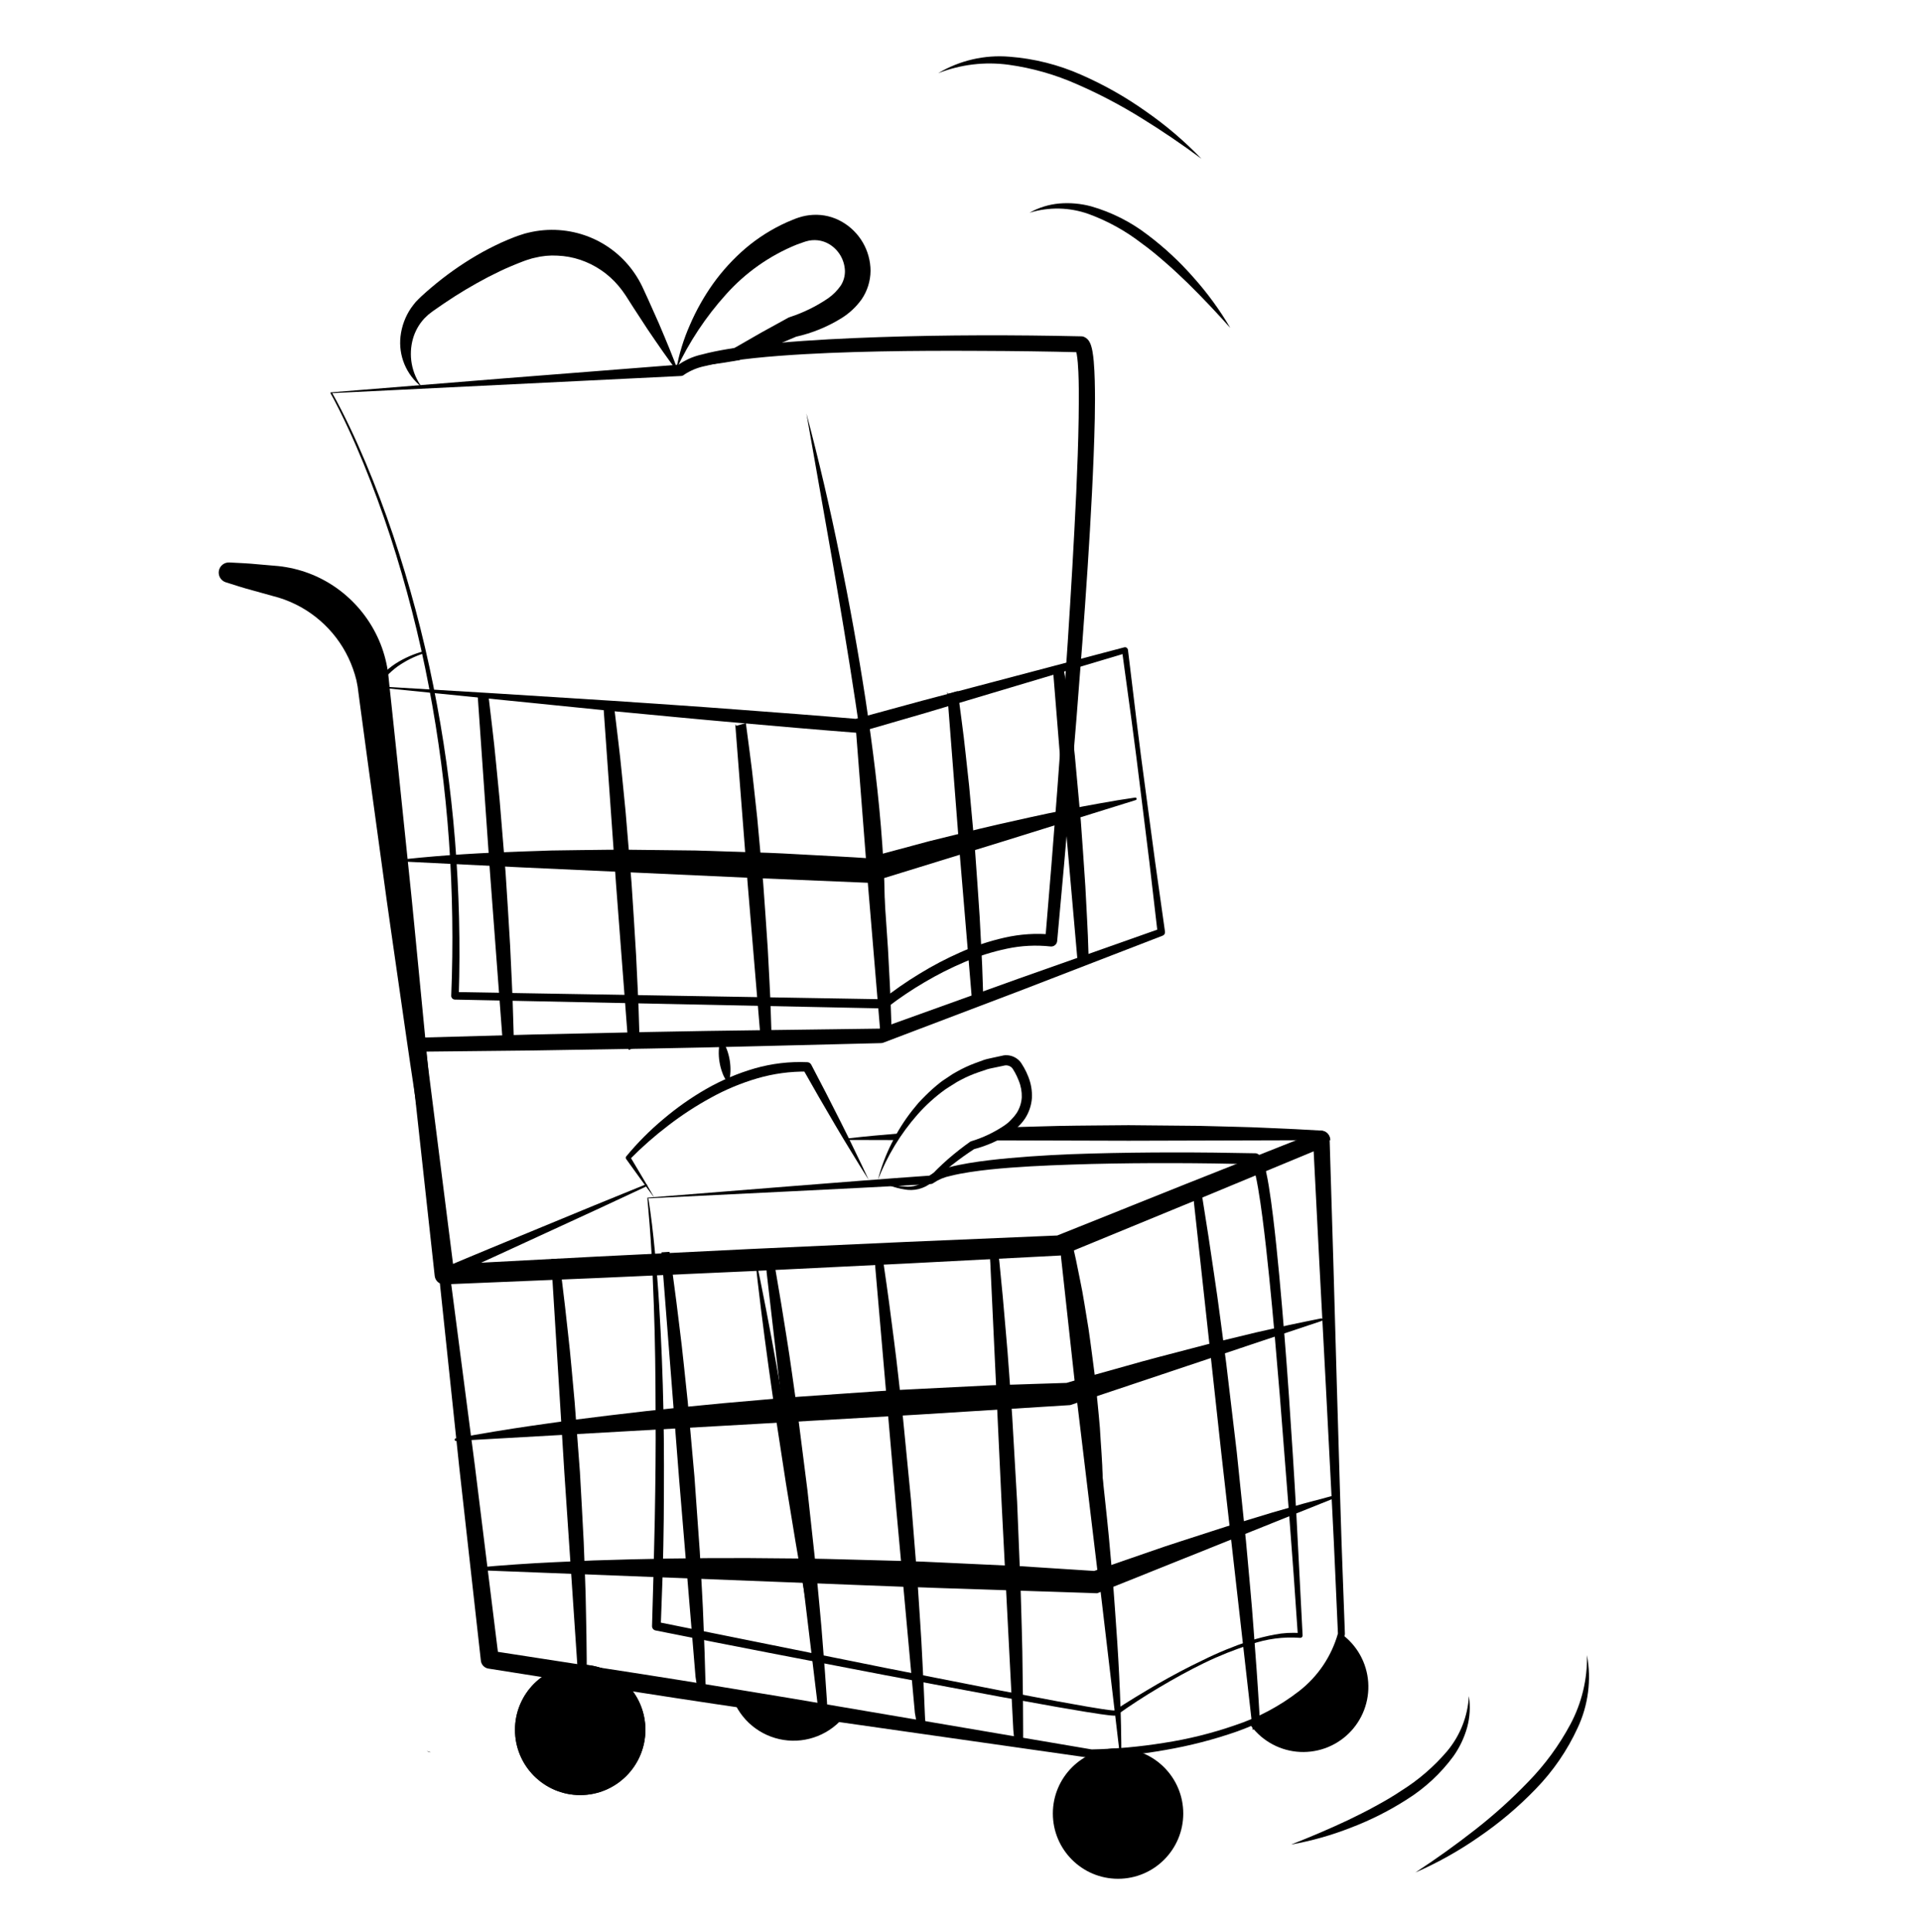 <svg width="180" height="181" viewBox="0 0 180 181" fill="none" xmlns="http://www.w3.org/2000/svg">
<g clip-path="url(#clip0_2_844)">
<path d="M60.732 112.272C60.749 112.309 60.762 112.349 60.769 112.389L60.793 112.545L60.842 112.855L60.932 113.477L61.094 114.723C61.193 115.555 61.28 116.389 61.362 117.222C61.52 118.89 61.664 120.56 61.762 122.233C61.967 125.577 62.102 128.925 62.167 132.276C62.231 135.626 62.219 138.976 62.194 142.326C62.172 144.001 62.146 145.676 62.096 147.35L61.913 152.371L61.585 151.955L83.039 156.28L93.776 158.391L99.15 159.407L101.84 159.887L103.186 160.107L103.857 160.203L104.189 160.24L104.347 160.252L104.418 160.254C104.435 160.256 104.461 160.246 104.418 160.261L104.37 160.288C105.708 159.409 107.07 158.588 108.446 157.785C109.827 156.991 111.233 156.24 112.673 155.557C114.103 154.845 115.581 154.236 117.097 153.735C117.862 153.488 118.641 153.291 119.43 153.144C120.23 152.987 121.048 152.941 121.86 153.009L121.612 153.242C121.365 149.505 121.095 145.768 120.804 142.032L119.925 130.829C119.615 127.097 119.302 123.365 118.924 119.642C118.735 117.781 118.533 115.922 118.292 114.071C118.171 113.147 118.041 112.224 117.884 111.312C117.805 110.857 117.719 110.404 117.618 109.963C117.568 109.744 117.514 109.526 117.45 109.326C117.421 109.233 117.388 109.142 117.35 109.053C117.332 109.016 117.316 108.986 117.305 108.968C117.309 108.961 117.277 108.966 117.411 109.037L117.597 109.077C112.503 108.954 107.395 108.93 102.301 109.052C99.755 109.124 97.208 109.207 94.674 109.399C93.409 109.496 92.145 109.619 90.899 109.809C90.278 109.905 89.659 110.017 89.061 110.169C88.496 110.282 87.958 110.505 87.48 110.825L87.464 110.838C87.4 110.892 87.321 110.923 87.239 110.928C82.868 111.187 78.484 111.393 74.073 111.616L60.732 112.272ZM60.657 112.211L73.835 111.158C78.264 110.813 82.72 110.45 87.188 110.139L86.948 110.242C87.514 109.822 88.163 109.528 88.852 109.379C89.489 109.207 90.127 109.083 90.765 108.974C92.042 108.761 93.32 108.619 94.599 108.502C97.157 108.272 99.716 108.141 102.275 108.073C107.394 107.934 112.506 107.943 117.625 108.05L117.649 108.051C117.705 108.052 117.761 108.066 117.811 108.091C117.957 108.158 118.079 108.267 118.164 108.403C118.209 108.475 118.25 108.55 118.285 108.627C118.34 108.753 118.389 108.881 118.43 109.012C118.509 109.259 118.568 109.496 118.623 109.733C118.73 110.206 118.813 110.674 118.891 111.142C119.043 112.078 119.168 113.012 119.282 113.946C119.51 115.814 119.697 117.681 119.872 119.55C120.216 123.286 120.516 127.025 120.773 130.764C121.027 134.505 121.274 138.245 121.476 141.988L122.055 153.217C122.059 153.276 122.039 153.333 122 153.377C121.962 153.421 121.907 153.448 121.849 153.452C121.835 153.452 121.821 153.452 121.808 153.45C120.246 153.334 118.677 153.542 117.2 154.061C115.693 154.542 114.223 155.13 112.8 155.821C111.376 156.515 109.989 157.285 108.627 158.094C107.264 158.9 105.929 159.765 104.646 160.683L104.637 160.689C104.625 160.698 104.612 160.705 104.597 160.709C104.543 160.728 104.486 160.737 104.429 160.737L104.328 160.736L104.146 160.724L103.797 160.687L103.113 160.596L101.757 160.386L99.057 159.929L93.669 158.959L82.911 156.939C75.744 155.567 68.579 154.192 61.424 152.756C61.33 152.737 61.245 152.686 61.185 152.61C61.126 152.535 61.094 152.441 61.097 152.344L61.097 152.34L61.238 147.327L61.354 142.313C61.413 138.97 61.459 135.627 61.43 132.284C61.421 128.942 61.39 125.598 61.263 122.257C61.196 120.587 61.137 118.916 61.04 117.247C60.992 116.413 60.937 115.579 60.872 114.745L60.657 112.211Z" fill="black"/>
<path d="M61.312 112.215C60.41 111.021 59.552 109.799 58.673 108.591C58.647 108.554 58.633 108.51 58.635 108.465C58.636 108.42 58.652 108.377 58.68 108.342L58.69 108.33C59.732 107.07 60.888 105.908 62.143 104.86C63.393 103.797 64.737 102.851 66.159 102.032C67.594 101.21 69.121 100.562 70.709 100.101C72.311 99.641 73.977 99.443 75.642 99.516L75.654 99.517C75.728 99.52 75.8 99.544 75.863 99.584C75.926 99.624 75.977 99.68 76.012 99.745C76.95 101.521 77.868 103.307 78.768 105.103C79.221 105.999 79.664 106.901 80.097 107.809C80.534 108.714 80.975 109.617 81.391 110.533C80.846 109.687 80.326 108.827 79.802 107.97C79.274 107.114 78.756 106.253 78.248 105.387C77.227 103.657 76.224 101.917 75.239 100.167L75.609 100.396C74.04 100.376 72.477 100.589 70.971 101.027C69.454 101.47 67.992 102.079 66.61 102.844C65.213 103.606 63.877 104.477 62.616 105.449C61.344 106.417 60.142 107.474 59.02 108.612L59.036 108.352C59.795 109.639 60.576 110.913 61.312 112.215Z" fill="black"/>
<path d="M82.264 110.533C82.565 109.358 82.992 108.218 83.537 107.134C84.073 106.034 84.724 104.995 85.481 104.034L86.066 103.321C86.272 103.093 86.495 102.879 86.709 102.657C87.146 102.22 87.609 101.809 88.094 101.425C88.336 101.232 88.604 101.073 88.86 100.897C89.112 100.715 89.376 100.551 89.651 100.406C90.194 100.099 90.759 99.835 91.342 99.616L92.222 99.295C92.518 99.199 92.828 99.151 93.13 99.077L94.054 98.877C94.471 98.821 94.894 98.92 95.243 99.156C95.418 99.273 95.569 99.423 95.688 99.596C95.788 99.751 95.864 99.874 95.946 100.018C96.107 100.301 96.246 100.596 96.362 100.899C96.609 101.524 96.721 102.194 96.692 102.865C96.643 103.551 96.422 104.214 96.048 104.791C95.862 105.068 95.646 105.324 95.403 105.553C95.282 105.664 95.168 105.786 95.041 105.887L94.648 106.169C93.596 106.852 92.44 107.36 91.226 107.675L91.33 107.626C90.623 108.08 89.921 108.583 89.252 109.108C88.573 109.631 87.923 110.19 87.305 110.783C86.948 111.078 86.53 111.289 86.082 111.4C85.633 111.512 85.165 111.522 84.712 111.43C83.846 111.293 83.014 110.989 82.264 110.533ZM82.264 110.533C82.658 110.707 83.067 110.847 83.484 110.952C83.894 111.067 84.314 111.137 84.739 111.161C85.141 111.211 85.548 111.17 85.932 111.043C86.317 110.916 86.668 110.705 86.961 110.426C87.551 109.782 88.175 109.172 88.831 108.596C89.495 108.023 90.175 107.485 90.9 106.972C90.922 106.956 90.947 106.943 90.973 106.934L91.005 106.923C92.113 106.588 93.164 106.088 94.124 105.44L94.458 105.187C94.564 105.097 94.653 104.994 94.751 104.899C94.943 104.711 95.115 104.503 95.264 104.28C95.543 103.839 95.707 103.335 95.741 102.815C95.758 102.277 95.661 101.742 95.456 101.245C95.356 100.986 95.239 100.734 95.106 100.49C95.041 100.373 94.958 100.239 94.897 100.14C94.846 100.063 94.781 99.998 94.706 99.946C94.551 99.84 94.362 99.794 94.175 99.817L93.333 99.995C93.051 100.061 92.761 100.101 92.484 100.188L91.66 100.468C91.11 100.657 90.576 100.888 90.062 101.16C89.8 101.289 89.548 101.436 89.308 101.6C89.064 101.759 88.807 101.901 88.569 102.071C87.614 102.759 86.739 103.552 85.96 104.435C84.379 106.234 83.128 108.299 82.264 110.533Z" fill="black"/>
<path d="M54.366 168.179C57.74 168.179 60.475 165.442 60.475 162.065C60.475 158.689 57.74 155.952 54.366 155.952C50.992 155.952 48.257 158.689 48.257 162.065C48.257 165.442 50.992 168.179 54.366 168.179Z" fill="black"/>
<path d="M31.093 36.833C31.143 36.789 31.16 36.907 31.205 36.961L31.317 37.16L31.535 37.561L31.96 38.369C32.236 38.91 32.505 39.456 32.767 40.005C33.292 41.102 33.785 42.214 34.258 43.334C35.203 45.575 36.063 47.85 36.84 50.157C38.389 54.772 39.647 59.48 40.604 64.253C41.565 69.027 42.242 73.854 42.633 78.709C43.021 83.566 43.139 88.44 42.987 93.31L42.64 92.943L82.867 93.621L82.587 93.719C83.72 92.817 84.909 91.988 86.147 91.237C87.381 90.48 88.665 89.806 89.989 89.221C91.324 88.627 92.714 88.166 94.139 87.845C95.59 87.515 97.083 87.418 98.564 87.558L97.939 88.066C98.732 78.759 99.437 69.444 100.052 60.121C100.353 55.461 100.63 50.8 100.846 46.14C100.95 43.811 101.037 41.481 101.072 39.157C101.086 37.996 101.101 36.836 101.073 35.686C101.059 35.112 101.037 34.538 100.99 33.983C100.966 33.706 100.935 33.431 100.891 33.18C100.872 33.068 100.847 32.958 100.815 32.849C100.802 32.806 100.788 32.775 100.785 32.768C100.803 32.774 100.767 32.816 101.011 32.947L101.282 33.006C98.142 32.924 94.989 32.885 91.842 32.874C88.695 32.858 85.547 32.862 82.402 32.927C79.257 32.992 76.114 33.103 72.988 33.341C71.425 33.462 69.866 33.615 68.331 33.85C67.565 33.969 66.802 34.107 66.066 34.295C65.377 34.434 64.721 34.702 64.133 35.087L64.106 35.11C64.021 35.181 63.916 35.221 63.806 35.227L31.093 36.833ZM30.964 36.765L47.211 35.451L63.737 34.154L63.41 34.293C64.112 33.764 64.921 33.395 65.779 33.21C66.569 32.997 67.358 32.844 68.148 32.711C69.727 32.448 71.306 32.273 72.886 32.129C76.046 31.847 79.206 31.694 82.366 31.586C88.687 31.372 95 31.373 101.323 31.511L101.363 31.512C101.443 31.514 101.522 31.534 101.594 31.57C101.818 31.671 102 31.848 102.107 32.069C102.161 32.173 102.205 32.282 102.24 32.394C102.293 32.565 102.334 32.739 102.365 32.915C102.423 33.239 102.457 33.546 102.485 33.85C102.539 34.459 102.563 35.053 102.58 35.647C102.611 36.833 102.609 38.009 102.584 39.184C102.535 41.533 102.435 43.873 102.318 46.211C102.083 50.887 101.763 55.553 101.417 60.216C100.722 69.543 99.914 78.855 99.057 88.167C99.051 88.24 99.03 88.311 98.996 88.377C98.962 88.442 98.916 88.5 98.859 88.547C98.803 88.594 98.738 88.63 98.668 88.652C98.598 88.674 98.524 88.682 98.451 88.676L98.433 88.674C97.071 88.526 95.695 88.596 94.355 88.88C92.992 89.166 91.66 89.586 90.379 90.133C89.086 90.681 87.831 91.315 86.622 92.031C85.41 92.741 84.244 93.527 83.131 94.384L83.121 94.392C83.044 94.452 82.948 94.484 82.85 94.481L42.627 93.651C42.58 93.65 42.535 93.64 42.492 93.622C42.45 93.603 42.411 93.577 42.379 93.544C42.347 93.51 42.322 93.471 42.304 93.428C42.287 93.385 42.279 93.339 42.28 93.293L42.28 93.284C42.478 88.44 42.407 83.588 42.068 78.752C41.725 73.913 41.097 69.099 40.186 64.335C39.277 59.568 38.069 54.863 36.569 50.248C35.815 47.942 34.978 45.665 34.059 43.417C33.597 42.295 33.117 41.181 32.603 40.082C32.348 39.532 32.085 38.985 31.814 38.443L31.399 37.633L31.185 37.232L31.076 37.033C31.047 36.955 30.991 36.939 30.964 36.765H30.964Z" fill="black"/>
<path d="M75.561 38.733C76.731 43.142 77.769 47.582 78.674 52.055C79.596 56.522 80.405 61.012 81.1 65.524C81.777 70.037 82.355 74.57 82.672 79.13C82.839 81.409 82.926 83.696 82.904 85.983C82.908 88.271 82.693 90.553 82.264 92.8C82.506 90.539 82.561 88.261 82.429 85.99C82.337 83.721 82.149 81.456 81.917 79.195C81.449 74.674 80.832 70.167 80.141 65.671C79.465 61.171 78.701 56.684 77.933 52.195L75.561 38.733Z" fill="black"/>
<path d="M39.513 36.252C38.805 35.699 38.251 34.973 37.903 34.143C37.556 33.314 37.427 32.409 37.529 31.516C37.638 30.567 37.974 29.657 38.509 28.866C38.647 28.669 38.798 28.478 38.953 28.29C39.119 28.121 39.298 27.935 39.462 27.782C39.779 27.493 40.097 27.204 40.428 26.93C41.747 25.811 43.16 24.808 44.652 23.934C45.401 23.493 46.178 23.096 46.973 22.728C47.372 22.548 47.776 22.379 48.186 22.22C48.38 22.137 48.622 22.065 48.845 21.99C49.069 21.909 49.299 21.844 49.533 21.794C51.401 21.347 53.361 21.481 55.152 22.176C56.919 22.865 58.433 24.077 59.492 25.651C59.751 26.034 59.981 26.436 60.182 26.853L60.709 27.997L61.737 30.3C62.392 31.851 63.054 33.399 63.62 34.999C62.581 33.657 61.639 32.262 60.691 30.871L59.313 28.759L58.636 27.697C58.429 27.382 58.204 27.08 57.962 26.791C57.011 25.658 55.766 24.809 54.364 24.34C53.677 24.11 52.96 23.98 52.236 23.951C51.517 23.908 50.795 23.977 50.097 24.154C49.92 24.189 49.746 24.236 49.577 24.297C49.403 24.354 49.24 24.394 49.048 24.474C48.674 24.612 48.307 24.767 47.937 24.92C47.198 25.226 46.476 25.58 45.758 25.947C44.318 26.698 42.922 27.532 41.578 28.446L40.567 29.145L40.14 29.474C40.016 29.598 39.879 29.713 39.755 29.842C39.258 30.38 38.895 31.028 38.694 31.733C38.478 32.499 38.44 33.304 38.582 34.087C38.724 34.87 39.042 35.611 39.513 36.252Z" fill="black"/>
<path d="M63.364 34.622C63.621 33.184 64.051 31.783 64.643 30.448C65.228 29.088 65.955 27.794 66.812 26.587C67.69 25.362 68.712 24.247 69.855 23.266C71.025 22.273 72.328 21.45 73.727 20.823L74.26 20.6C74.446 20.519 74.636 20.447 74.829 20.385C75.268 20.239 75.725 20.153 76.186 20.131C77.133 20.08 78.075 20.306 78.896 20.781C79.705 21.246 80.378 21.915 80.848 22.722C81.317 23.529 81.567 24.445 81.571 25.379C81.561 26.335 81.268 27.267 80.728 28.055C80.22 28.758 79.58 29.356 78.843 29.813C77.524 30.629 76.078 31.217 74.564 31.553L74.712 31.496L72.047 32.624L69.359 33.705L69.279 33.737C69.268 33.741 69.256 33.745 69.244 33.747C68.184 33.932 67.127 34.093 66.133 34.223C65.14 34.351 64.217 34.475 63.364 34.622ZM63.364 34.622C64.419 34.279 65.406 33.913 66.322 33.551C67.238 33.191 68.09 32.861 68.939 32.556L68.824 32.599L71.337 31.157L73.872 29.762C73.886 29.754 73.9 29.747 73.914 29.742L74.02 29.704C75.28 29.292 76.477 28.705 77.575 27.961C78.045 27.636 78.453 27.228 78.779 26.759C79.044 26.346 79.18 25.865 79.171 25.376C79.153 24.867 79.008 24.371 78.749 23.933C78.49 23.495 78.126 23.129 77.69 22.869C77.366 22.678 77.007 22.558 76.634 22.514C76.261 22.47 75.884 22.505 75.525 22.614C75.412 22.638 75.233 22.715 75.083 22.765L74.613 22.933C72.096 23.961 69.846 25.549 68.033 27.577C66.135 29.679 64.561 32.054 63.364 34.622Z" fill="black"/>
<path d="M70.687 117.284C72.208 124.426 73.439 131.614 74.599 138.814C75.163 142.416 75.715 146.02 76.211 149.633C76.721 153.244 77.169 156.865 77.554 160.496C76.796 156.924 76.099 153.343 75.463 149.752C74.815 146.164 74.222 142.566 73.641 138.966C72.512 131.762 71.454 124.546 70.687 117.284Z" fill="black"/>
<path d="M42.712 134.757C45.091 134.313 47.473 133.918 49.858 133.573L53.435 133.066L57.016 132.618C61.792 132.037 66.574 131.548 71.36 131.152C73.752 130.923 76.148 130.765 78.543 130.602C80.939 130.447 83.332 130.245 85.732 130.146L92.926 129.785L100.128 129.556L99.644 129.649C101.624 129.045 103.629 128.518 105.62 127.948C107.609 127.374 109.62 126.866 111.625 126.34C113.626 125.799 115.653 125.339 117.668 124.842L120.71 124.156C121.726 123.932 122.751 123.737 123.77 123.526L123.784 123.523C123.814 123.517 123.845 123.522 123.872 123.538C123.898 123.555 123.917 123.58 123.925 123.61C123.933 123.64 123.929 123.672 123.915 123.699C123.9 123.726 123.876 123.746 123.847 123.756L100.302 131.636C100.286 131.641 100.269 131.644 100.252 131.645L85.874 132.544L71.492 133.371L42.727 134.999C42.696 135.001 42.666 134.991 42.642 134.971C42.619 134.951 42.604 134.923 42.6 134.893C42.596 134.862 42.604 134.831 42.623 134.807C42.641 134.782 42.668 134.765 42.698 134.759L42.712 134.757Z" fill="black"/>
<path d="M44.666 146.862C47.098 146.645 49.529 146.472 51.957 146.361L55.6 146.197L59.241 146.091C64.094 145.968 68.945 145.94 73.791 146.006C76.216 146.004 78.637 146.092 81.06 146.152C83.482 146.218 85.905 146.266 88.325 146.396L95.586 146.734L102.843 147.201L102.083 147.333L107.762 145.367C109.649 144.699 111.57 144.113 113.474 143.485C115.375 142.852 117.31 142.302 119.226 141.706L122.126 140.876L125.047 140.098L125.06 140.094C125.09 140.086 125.121 140.09 125.149 140.105C125.176 140.119 125.196 140.144 125.206 140.173C125.216 140.202 125.214 140.234 125.201 140.262C125.188 140.29 125.165 140.312 125.136 140.323L102.847 149.257C102.822 149.266 102.795 149.271 102.769 149.27L88.239 148.789C83.395 148.632 78.553 148.42 73.711 148.238L44.657 147.105C44.626 147.104 44.597 147.091 44.575 147.069C44.553 147.047 44.541 147.018 44.54 146.987C44.539 146.956 44.55 146.926 44.571 146.903C44.591 146.88 44.62 146.866 44.651 146.864L44.666 146.862Z" fill="black"/>
<path d="M38.041 80.487C41.676 80.096 45.302 79.897 48.926 79.774L51.643 79.683L54.358 79.644C56.168 79.624 57.979 79.586 59.786 79.621L65.211 79.683L70.63 79.858C72.437 79.9 74.242 80.005 76.046 80.105C77.851 80.211 79.656 80.286 81.46 80.416L80.765 80.505L87.084 78.808C89.206 78.293 91.318 77.747 93.448 77.258C95.581 76.782 97.71 76.29 99.862 75.875C100.933 75.651 102.011 75.451 103.092 75.26C104.17 75.06 105.257 74.886 106.348 74.727L106.365 74.725C106.395 74.72 106.426 74.727 106.451 74.745C106.476 74.762 106.494 74.788 106.5 74.817C106.507 74.847 106.502 74.878 106.487 74.904C106.472 74.931 106.448 74.95 106.419 74.959L93.933 78.849L81.435 82.7C81.411 82.707 81.386 82.71 81.361 82.709L70.526 82.255L59.694 81.76L48.861 81.265L38.03 80.73C38 80.728 37.971 80.715 37.95 80.694C37.929 80.672 37.916 80.643 37.916 80.613C37.915 80.582 37.925 80.553 37.945 80.53C37.965 80.507 37.993 80.492 38.023 80.489L38.041 80.487Z" fill="black"/>
<path d="M104.763 176.022C108.137 176.022 110.872 173.285 110.872 169.908C110.872 166.531 108.137 163.794 104.763 163.794C101.389 163.794 98.654 166.531 98.654 169.908C98.654 173.285 101.389 176.022 104.763 176.022Z" fill="black"/>
<path d="M40.359 164.186C40.233 164.147 40.111 164.108 39.99 164.069C40.122 164.071 40.25 164.111 40.359 164.186Z" fill="black"/>
<path d="M120.98 172.815C122.79 172.104 124.564 171.35 126.302 170.532C127.165 170.112 128.026 169.692 128.861 169.227C129.701 168.772 130.527 168.295 131.314 167.764C132.915 166.762 134.354 165.522 135.581 164.086C136.81 162.627 137.531 160.808 137.636 158.903C137.79 159.882 137.734 160.883 137.473 161.839C137.203 162.807 136.768 163.721 136.188 164.54C135.007 166.147 133.533 167.515 131.845 168.576C130.193 169.638 128.435 170.526 126.599 171.225C124.784 171.94 122.901 172.473 120.98 172.815Z" fill="black"/>
<path d="M132.621 175.434C134.537 174.183 136.387 172.86 138.17 171.464C139.951 170.079 141.63 168.567 143.194 166.94C144.758 165.339 146.089 163.525 147.147 161.551C148.211 159.559 148.747 157.326 148.703 155.068C149.13 157.372 148.826 159.753 147.832 161.875C146.857 163.997 145.527 165.936 143.898 167.608C142.294 169.272 140.525 170.767 138.618 172.072C136.736 173.389 134.727 174.516 132.621 175.434Z" fill="black"/>
<path d="M115.284 30.728C113.989 29.277 112.666 27.874 111.296 26.528C110.603 25.863 109.91 25.201 109.184 24.579C108.466 23.95 107.732 23.34 106.961 22.786C105.466 21.632 103.804 20.712 102.032 20.06C100.238 19.414 98.283 19.369 96.461 19.933C97.325 19.448 98.282 19.152 99.269 19.065C100.27 18.982 101.277 19.073 102.247 19.333C104.162 19.883 105.957 20.79 107.537 22.005C109.106 23.187 110.549 24.528 111.842 26.008C113.143 27.463 114.296 29.044 115.284 30.728Z" fill="black"/>
<path d="M112.576 14.875C110.738 13.512 108.855 12.236 106.928 11.048C105.011 9.858 103.011 8.807 100.944 7.905C98.9 6.994 96.737 6.375 94.52 6.068C92.284 5.762 90.006 6.035 87.905 6.861C89.916 5.659 92.252 5.118 94.586 5.313C96.913 5.49 99.192 6.065 101.325 7.013C103.441 7.94 105.457 9.08 107.342 10.417C109.23 11.725 110.984 13.219 112.576 14.875Z" fill="black"/>
<path d="M60.59 111.144C57.434 112.629 54.266 114.086 51.097 115.541L46.345 117.727L41.584 119.889L41.35 118.913L41.617 118.895C41.745 118.887 41.872 118.927 41.971 119.009C42.071 119.09 42.136 119.206 42.153 119.334L42.155 119.348L44.501 137.366L46.733 155.398L46.026 154.663L60.122 156.842C64.82 157.575 69.51 158.35 74.201 159.128L102.327 163.909L102.261 163.904C104.543 163.858 106.82 163.652 109.073 163.287C111.331 162.941 113.553 162.39 115.712 161.642C117.871 160.93 119.893 159.855 121.693 158.465C123.479 157.09 124.772 155.173 125.378 153.001L125.368 153.096C125.189 149.234 125.039 145.371 124.835 141.51L124.238 129.926L123.625 118.343L123.035 106.759L124.102 107.448L111.869 112.524L99.637 117.556L99.628 117.56C99.527 117.601 99.419 117.625 99.31 117.631L84.908 118.38L70.504 119.087L56.097 119.732L41.689 120.331L41.648 120.332C41.424 120.341 41.205 120.265 41.035 120.118C40.866 119.972 40.757 119.768 40.732 119.545L39.22 105.743C38.721 101.147 38.205 96.553 37.738 91.953L36.305 78.158L34.93 64.357L34.929 64.35C34.924 64.297 34.938 64.245 34.968 64.203C35.535 63.405 36.243 62.718 37.059 62.177C37.874 61.656 38.765 61.263 39.7 61.014C39.724 61.007 39.75 61.009 39.772 61.022C39.795 61.034 39.811 61.054 39.819 61.078C39.826 61.102 39.824 61.129 39.812 61.151C39.801 61.174 39.781 61.191 39.757 61.199C38.86 61.483 38.013 61.904 37.245 62.447C36.495 63 35.849 63.681 35.336 64.459L35.375 64.305L37.244 78.043L39.056 91.787C39.671 96.366 40.236 100.952 40.819 105.535L42.558 119.271L41.602 118.485L56.003 117.724L70.407 117.014L84.813 116.359L99.221 115.746L98.894 115.821L111.207 110.891L123.519 106.008L123.532 106.003C123.722 105.927 123.934 105.931 124.122 106.012C124.309 106.093 124.457 106.245 124.532 106.436C124.565 106.519 124.583 106.607 124.586 106.696L124.938 118.29L125.266 129.884L125.61 141.478C125.72 145.343 125.885 149.206 126.019 153.069L126.019 153.074C126.02 153.105 126.017 153.135 126.009 153.165C125.351 155.462 123.968 157.484 122.066 158.93C121.143 159.649 120.157 160.285 119.12 160.831C118.083 161.36 117.013 161.824 115.917 162.219C113.726 162.984 111.474 163.565 109.186 163.957C106.9 164.361 104.589 164.612 102.269 164.708C102.253 164.709 102.236 164.708 102.22 164.706L102.203 164.703L73.96 160.674C69.255 159.985 64.552 159.291 59.855 158.555L45.766 156.329L45.76 156.328C45.579 156.299 45.413 156.212 45.286 156.08C45.16 155.947 45.08 155.777 45.059 155.595L43.041 137.538L41.136 119.468L41.673 119.921L41.406 119.932L41.39 119.932C41.271 119.937 41.154 119.9 41.06 119.828C40.965 119.755 40.899 119.652 40.873 119.536C40.847 119.419 40.863 119.298 40.918 119.192C40.972 119.086 41.062 119.002 41.172 118.956C42.781 118.278 44.383 117.593 45.997 116.932L50.832 114.935C54.054 113.602 57.277 112.269 60.512 110.966C60.536 110.956 60.562 110.956 60.585 110.966C60.609 110.976 60.627 110.994 60.638 111.017C60.648 111.04 60.648 111.067 60.639 111.09C60.63 111.114 60.613 111.133 60.59 111.144L60.59 111.144Z" fill="black"/>
<path d="M125.694 153.083C124.624 157.201 121.076 159.808 117.055 161.459C117.555 162.198 118.21 162.819 118.975 163.277C119.74 163.736 120.596 164.021 121.483 164.113C122.37 164.204 123.267 164.101 124.109 163.809C124.952 163.517 125.721 163.044 126.361 162.423C127.002 161.802 127.498 161.048 127.817 160.215C128.135 159.381 128.267 158.488 128.203 157.598C128.14 156.707 127.882 155.842 127.449 155.062C127.015 154.282 126.416 153.607 125.694 153.083Z" fill="black"/>
<path d="M54.366 168.179C57.74 168.179 60.475 165.442 60.475 162.065C60.475 158.689 57.74 155.952 54.366 155.952C50.992 155.952 48.257 158.689 48.257 162.065C48.257 165.442 50.992 168.179 54.366 168.179Z" fill="black"/>
<path d="M35.097 64.282L46.221 64.951L57.507 65.665C61.291 65.924 65.085 66.172 68.889 66.462C72.691 66.744 76.496 67.032 80.295 67.357L80.067 67.379L86.374 65.657L92.695 63.988L105.337 60.65L105.343 60.648C105.415 60.629 105.491 60.639 105.555 60.677C105.619 60.714 105.665 60.775 105.684 60.846C105.687 60.859 105.689 60.871 105.691 60.884L106.491 67.495C106.76 69.698 107.046 71.899 107.347 74.098L108.23 80.698L109.161 87.291C109.172 87.368 109.157 87.447 109.117 87.514C109.078 87.582 109.017 87.633 108.944 87.662L108.935 87.665L95.867 92.713L82.77 97.687C82.703 97.713 82.632 97.727 82.56 97.729L82.548 97.729L71.691 97.999C68.072 98.096 64.453 98.176 60.834 98.241L49.975 98.418L39.116 98.534L39.102 98.534C38.941 98.535 38.786 98.476 38.666 98.369C38.545 98.262 38.469 98.114 38.451 97.954L37.549 89.439C37.243 86.602 36.989 83.778 36.71 80.965L35.097 64.282ZM35.202 64.383L37.543 81.245C37.923 84.022 38.327 86.79 38.681 89.543L39.755 97.8L39.091 97.221L49.947 96.923L60.804 96.686C64.423 96.614 68.043 96.556 71.663 96.514L82.522 96.371L82.3 96.412L95.483 91.673L108.693 87.008L108.467 87.381L107.698 80.766L106.88 74.158C106.613 71.955 106.332 69.753 106.036 67.553L105.135 60.956L105.489 61.19L92.96 64.933L86.696 66.805L80.418 68.625C80.347 68.645 80.273 68.653 80.2 68.648L80.19 68.647C76.473 68.36 72.763 68.036 69.05 67.707C65.338 67.385 61.617 67.022 57.886 66.669L35.202 64.383Z" fill="black"/>
<path d="M66.141 158.745L65.409 158.638L65.171 157.097L63.623 138.453L62.148 119.561L61.973 117.332L62.735 117.284C62.846 118.032 62.953 118.784 63.055 119.532C63.278 121.135 63.477 122.738 63.671 124.345C63.972 126.671 64.186 129.002 64.443 131.334L65.069 138.336L65.569 145.344C65.69 147.685 65.855 150.026 65.928 152.367C65.996 153.994 66.054 155.621 66.093 157.248C66.117 158.185 66.132 157.808 66.141 158.745Z" fill="black"/>
<path d="M86.746 161.885L85.955 161.769L85.727 160.492L83.916 140.677L82.019 118.784L81.936 116.98L82.591 116.946C82.727 117.796 82.718 117.901 82.844 118.75C83.174 120.98 83.47 123.214 83.751 125.448C84.086 127.958 84.334 130.479 84.625 132.994L85.363 140.551L85.969 148.117C86.124 150.648 86.323 153.168 86.435 155.698C86.522 157.35 86.6 158.996 86.663 160.647C86.692 161.468 86.721 161.065 86.746 161.885Z" fill="black"/>
<path d="M99.3 115.938L99.557 117.935L101.745 137.375L104.793 163.25L104.929 164.387C104.931 164.404 104.94 164.42 104.953 164.432C104.967 164.443 104.984 164.45 105.002 164.45C105.021 164.449 105.039 164.441 105.053 164.428C105.066 164.414 105.074 164.396 105.074 164.377V164.367C105.074 163.988 105.069 163.61 105.065 163.231C105.021 159.054 104.783 154.902 104.473 150.75C104.327 148.487 104.094 146.233 103.9 143.97C103.682 141.717 103.424 139.463 103.187 137.21L102.347 130.464C102.017 128.221 101.736 125.972 101.362 123.733C101.047 121.698 100.707 119.659 100.343 117.629C100.188 116.779 100.067 116.55 99.897 115.7L99.3 115.938Z" fill="black"/>
<path d="M118.079 161.754C117.847 161.861 117.614 161.968 117.376 162.065L117.216 160.642L114.445 136.205L111.883 112.753L111.744 111.206L112.438 110.939C112.564 111.663 112.576 111.679 112.693 112.403C113.071 114.729 113.427 117.056 113.761 119.382C114.188 122.155 114.518 124.933 114.896 127.706L115.886 136.044L116.75 144.397C116.992 147.185 117.279 149.973 117.473 152.765C117.667 155.276 117.851 157.791 117.997 160.307C118.026 160.788 118.055 161.273 118.079 161.754Z" fill="black"/>
<path d="M95.869 162.221C95.869 162.944 95.874 162.726 95.869 163.45C95.602 163.411 95.335 163.377 95.068 163.338L94.947 162.06L93.85 140.794L92.792 118.304L92.666 116.705C92.899 116.696 93.137 116.686 93.37 116.671C93.472 117.536 93.564 117.396 93.646 118.26C93.87 120.416 94.064 122.568 94.243 124.724C94.491 127.385 94.646 130.056 94.845 132.722L95.306 140.726L95.631 148.734C95.699 151.405 95.806 154.076 95.82 156.752C95.849 158.573 95.869 160.399 95.869 162.221Z" fill="black"/>
<path d="M54.975 155.431C54.98 156.417 54.98 157.408 54.97 158.399L54.252 158.292L54.048 155.281L52.884 138.031L51.763 119.897L51.646 117.969C51.889 117.954 52.136 117.939 52.379 117.925C52.471 118.576 52.559 119.222 52.641 119.872C52.85 121.538 53.039 123.209 53.219 124.879C53.476 127.05 53.641 129.231 53.849 131.401L54.34 137.933C54.456 140.114 54.592 142.295 54.694 144.475C54.767 146.656 54.883 148.836 54.907 151.022C54.941 152.488 54.964 153.958 54.975 155.431Z" fill="black"/>
<path d="M77.628 161.769L76.851 161.657L76.526 158.962L74.216 139.818L71.834 119.207L71.734 117.575L72.428 117.537C72.583 118.343 72.552 118.362 72.697 119.173C73.042 121.14 73.362 123.112 73.673 125.083C74.07 127.502 74.381 129.93 74.735 132.358L75.662 139.648L76.458 146.952C76.676 149.395 76.939 151.828 77.113 154.275C77.244 155.888 77.366 157.5 77.468 159.117C77.526 160.001 77.579 160.885 77.628 161.769Z" fill="black"/>
<path d="M68.238 101.509C68.006 101.212 67.822 100.881 67.692 100.527C67.568 100.195 67.476 99.851 67.419 99.501C67.361 99.151 67.338 98.796 67.352 98.441C67.362 98.064 67.431 97.692 67.558 97.337C67.791 97.633 67.976 97.964 68.105 98.318C68.23 98.65 68.321 98.994 68.377 99.345C68.434 99.695 68.456 100.05 68.443 100.404C68.433 100.781 68.364 101.154 68.238 101.509Z" fill="black"/>
<path d="M68.622 159.05C68.993 160.08 69.634 160.992 70.478 161.69C71.322 162.387 72.338 162.844 73.419 163.013C74.5 163.182 75.607 163.057 76.623 162.65C77.64 162.243 78.528 161.571 79.195 160.702L68.622 159.05Z" fill="black"/>
<path d="M21.148 54.551C20.93 54.48 20.745 54.332 20.628 54.135C20.51 53.938 20.468 53.705 20.508 53.479C20.549 53.253 20.67 53.05 20.849 52.906C21.028 52.762 21.253 52.688 21.482 52.698L21.534 52.7C22.405 52.746 23.279 52.779 24.142 52.867L25.441 52.98L26.09 53.036C26.308 53.058 26.568 53.096 26.804 53.136C28.771 53.467 30.617 54.305 32.162 55.567C33.717 56.834 34.922 58.479 35.661 60.345C36.024 61.268 36.267 62.235 36.385 63.22L36.524 64.572L36.664 65.864L37.212 71.034L38.284 81.376C38.651 84.822 38.973 88.275 39.311 91.725C39.646 95.175 39.989 98.625 40.293 102.079C40.928 108.985 41.532 115.894 42.046 122.816C40.904 115.977 39.852 109.127 38.831 102.272C38.307 98.846 37.822 95.416 37.328 91.986C36.839 88.556 36.332 85.128 35.871 81.694L34.459 71.396L33.765 66.246L33.594 64.958C33.553 64.546 33.487 64.137 33.397 63.733C33.219 63.011 32.969 62.308 32.651 61.636C32.014 60.298 31.107 59.107 29.987 58.138C28.868 57.168 27.56 56.441 26.146 56.002L23.702 55.322C22.862 55.103 22.031 54.828 21.199 54.567L21.148 54.551Z" fill="black"/>
<path d="M83.493 95.043C83.442 92.992 83.302 90.949 83.205 88.902C83.08 86.857 82.919 84.815 82.779 82.772L82.22 76.652C81.986 74.616 81.8 72.576 81.52 70.544C81.403 69.611 81.281 68.678 81.152 67.746L80.243 68.002L80.159 67.833L81.329 82.889L82.513 97.052L83.547 96.676C83.531 96.132 83.513 95.587 83.493 95.043Z" fill="black"/>
<path d="M92.084 92.043C92.033 89.992 91.893 87.948 91.796 85.901C91.671 83.857 91.51 81.815 91.37 79.771L90.811 73.652C90.577 71.616 90.391 69.576 90.111 67.544C89.994 66.611 89.871 65.678 89.743 64.746L88.834 65.001L88.749 64.832L89.919 79.888L91.104 94.052L92.138 93.675C92.122 93.131 92.104 92.587 92.084 92.043Z" fill="black"/>
<path d="M72.229 95.043C72.178 92.992 72.038 90.949 71.941 88.902C71.816 86.857 71.655 84.815 71.515 82.772L70.956 76.652C70.722 74.616 70.536 72.576 70.256 70.544C70.139 69.611 70.016 68.678 69.888 67.746L68.978 68.002L68.894 67.833L70.064 82.889L71.249 97.052L72.283 96.676C72.267 96.132 72.249 95.587 72.229 95.043Z" fill="black"/>
<path d="M59.889 96.17C59.838 93.921 59.698 91.679 59.6 89.434C59.476 87.191 59.315 84.952 59.175 82.71L58.615 75.998C58.382 73.765 58.196 71.528 57.916 69.299C57.799 68.275 57.676 67.252 57.548 66.23L56.639 66.51L56.554 66.325L57.724 82.839L58.909 98.373L59.943 97.961C59.927 97.364 59.909 96.767 59.889 96.17Z" fill="black"/>
<path d="M48.087 95.418C48.035 93.13 47.896 90.85 47.798 88.567C47.674 86.285 47.513 84.007 47.372 81.728L46.813 74.9C46.58 72.629 46.393 70.353 46.114 68.086C45.997 67.045 45.874 66.004 45.745 64.964L44.836 65.249L44.752 65.061L45.922 81.858L47.107 97.659L48.141 97.24C48.124 96.633 48.106 96.025 48.087 95.418Z" fill="black"/>
<path d="M101.988 89.196C101.937 87.145 101.797 85.102 101.7 83.055C101.575 81.01 101.414 78.968 101.274 76.925L100.715 70.805C100.481 68.769 100.295 66.73 100.015 64.697C99.898 63.764 99.775 63.445 99.647 62.512L98.738 62.768L98.654 62.599L99.823 77.042L101.008 90.499L102.042 90.123C102.042 90.123 102.008 89.74 101.988 89.196Z" fill="black"/>
<path d="M84.296 106.191C82.68 106.321 81.063 106.468 79.447 106.656L79.439 106.657C79.42 106.66 79.403 106.669 79.391 106.683C79.38 106.697 79.374 106.715 79.375 106.734C79.376 106.752 79.384 106.769 79.397 106.782C79.411 106.795 79.428 106.802 79.447 106.802L83.919 106.814C84.037 106.61 84.163 106.402 84.296 106.191Z" fill="black"/>
<path d="M123.809 105.924C122.175 105.826 120.541 105.745 118.907 105.68C116.715 105.568 114.522 105.55 112.33 105.48L105.753 105.419C103.561 105.443 101.369 105.446 99.177 105.488C97.671 105.534 96.165 105.562 94.658 105.611C93.987 106.126 93.244 106.539 92.453 106.838L105.753 106.875L124.654 106.823C124.654 106.594 124.567 106.373 124.41 106.206C124.253 106.039 124.038 105.938 123.809 105.924Z" fill="black"/>
<path d="M103.119 147.93L102.925 147.949L100.688 129.335L99.3 116.674L100.416 116.222C100.697 117.427 100.954 118.633 101.187 119.84C101.517 121.375 101.726 122.924 101.993 124.468C102.221 126.013 102.41 127.562 102.614 129.111C102.76 130.67 102.934 132.224 103.061 133.778C103.148 135.342 103.294 136.901 103.323 138.47C103.472 141.624 103.404 144.785 103.119 147.93Z" fill="black"/>
</g>
<defs>
<clipPath id="clip0_2_844">
<rect width="180" height="180" fill="white" transform="translate(0 0.941)"/>
</clipPath>
</defs>
</svg>
